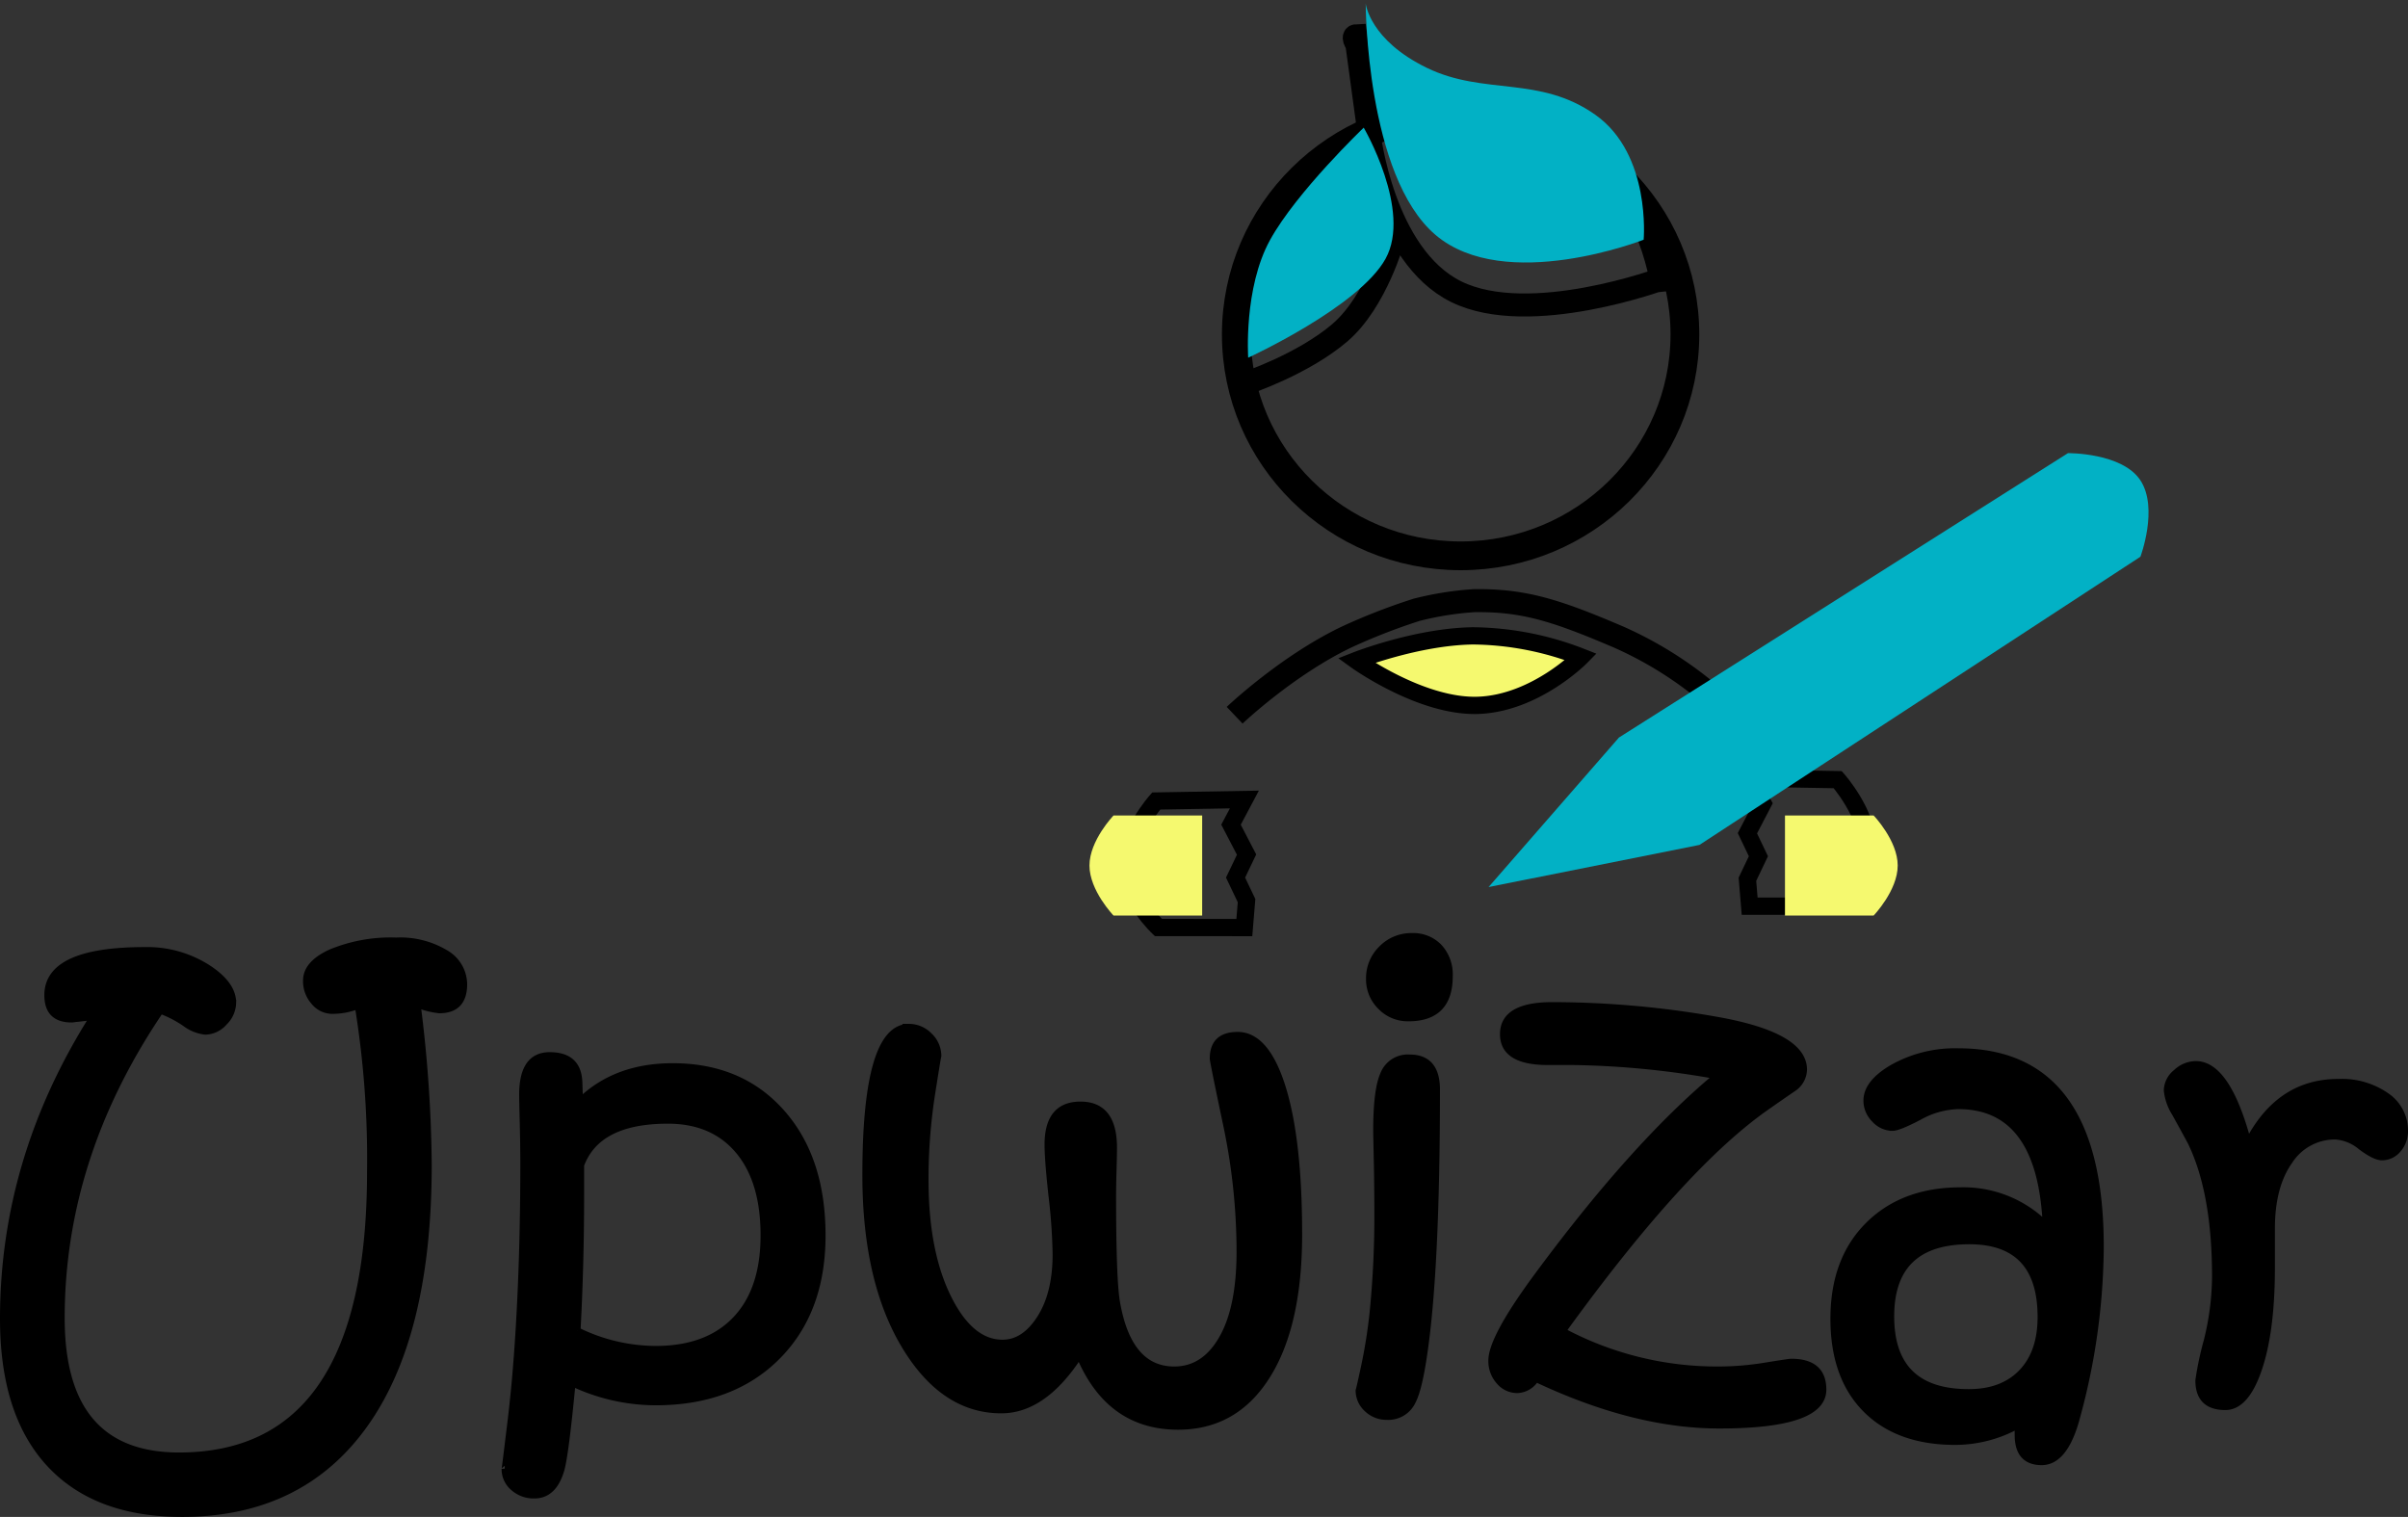 <svg xmlns="http://www.w3.org/2000/svg" width="418.686" height="263.757" viewBox="0 0 418.686 263.757">
  <rect x="0" y="0" width="418.686" height="263.757" fill="#333333" stroke="none"/>
  <g id="Group_11545" data-name="Group 11545" transform="translate(-257.574 -65.805)">
    <path id="Upwiser" d="M88.3-77.067q0,4.555-4.348,4.555a13.927,13.927,0,0,1-3.727-.932A232.879,232.879,0,0,1,82.14-45.7q0,29.657-11.1,45.21T39.232,15.062q-15.062,0-23.11-8.721T8.074-18.892q0-27.742,15.579-52.431l-2.64.311a3.253,3.253,0,0,0-.518.052,3.113,3.113,0,0,1-.466.052q-4.244,0-4.244-4.244,0-7.867,16.977-7.867a19.566,19.566,0,0,1,11.024,3.105q4.348,2.847,4.348,6.056a4.957,4.957,0,0,1-1.527,3.468,4.553,4.553,0,0,1-3.338,1.6A7.245,7.245,0,0,1,39.7-70.235a19.575,19.575,0,0,0-4.192-2.174Q18.322-47.048,18.322-19q0,23.86,20.393,23.86,33.177,0,33.177-49.273A165.6,165.6,0,0,0,69.77-73.237a12.135,12.135,0,0,1-4.451.828,4.141,4.141,0,0,1-3.183-1.553,5.437,5.437,0,0,1-1.372-3.727q0-2.95,4.244-4.917a27.235,27.235,0,0,1,11.438-2.07,15.36,15.36,0,0,1,8.618,2.148A6.373,6.373,0,0,1,88.3-77.067Zm62.316,43.684q0,13.25-7.893,21.143T121.579-4.348a34.011,34.011,0,0,1-14.44-3.261Q105.98,4.5,105.224,7.3q-1.3,4.555-4.734,4.555a5.351,5.351,0,0,1-3.695-1.346,4.267,4.267,0,0,1-1.509-3.312q0,.311.828-6.573,1.035-8.074,1.6-17.442.828-13.457.828-29.088,0-3.105-.1-7.117t-.1-4.839q0-6.884,4.813-6.884,5.021,0,5.176,4.762l.1,3.157q6.211-6,16.1-6,11.749,0,18.84,7.867Q150.615-46.944,150.615-33.384Zm-10.3,0q0-9.472-4.4-14.7T123.7-53.311q-12.215,0-15.062,7.712v5.124q0,12.008-.621,23.6a31.01,31.01,0,0,0,13.561,3.209q8.954,0,13.845-5.124T140.315-33.384Zm93.164-.207q0,16.1-5.745,24.947Q222.2-.1,212.414-.1q-12.008,0-17.184-12.318Q189.071-2.95,181.67-2.95q-9.886,0-16.562-10.766-7.091-11.438-7.091-30.175,0-25.775,7.608-25.775a4.949,4.949,0,0,1,3.571,1.527,4.881,4.881,0,0,1,1.553,3.6q0-.362-1.113,6.729a95.406,95.406,0,0,0-1.113,14.8q0,12.732,4.141,20.807,3.83,7.453,9.213,7.453,3.778,0,6.5-4.27t2.717-11.1a97.519,97.519,0,0,0-.7-10.041q-.7-6.366-.7-9.006,0-6.987,5.745-6.987,5.849,0,5.849,7.5,0,1.139-.078,3.934t-.078,4.348q0,14.7.673,18.581,2.019,11.7,9.938,11.7,5.176,0,8.255-5.357t3.08-15.087a106.771,106.771,0,0,0-2.329-22.075q-2.329-11.05-2.329-11.516,0-4.141,4.348-4.141,4.917,0,7.764,8.851Q233.479-50.205,233.479-33.591Zm26.189-44.874q0,7.35-7.194,7.35a6.606,6.606,0,0,1-4.891-2.019A6.674,6.674,0,0,1,245.591-78a7.188,7.188,0,0,1,2.174-5.279,7.249,7.249,0,0,1,5.331-2.174,6.251,6.251,0,0,1,4.762,1.915A7.078,7.078,0,0,1,259.669-78.465Zm-2.226,19.72q0,31.21-2.226,46.116-.88,6-1.967,8.074a4.706,4.706,0,0,1-4.5,2.743,4.933,4.933,0,0,1-3.52-1.372,4.367,4.367,0,0,1-1.449-3.287q0,.259.828-3.571a91.246,91.246,0,0,0,1.6-9.886,169.3,169.3,0,0,0,.828-17.6q0-4.244-.1-8.954t-.1-5.124q0-6.987,1.19-9.73a4.611,4.611,0,0,1,4.658-3Q257.443-64.335,257.443-58.745ZM324.625-6.573q0,6.263-18.127,6.263-14.76,0-31.851-8.074A3.986,3.986,0,0,1,271.4-6.47a4.146,4.146,0,0,1-3.2-1.5,5.32,5.32,0,0,1-1.34-3.675q0-3.83,7.608-14.233,17.066-23.187,31.5-35.2a151.65,151.65,0,0,0-24.93-2.433h-4.345q-7.81,0-7.81-4.865,0-5.072,8.592-5.072a164.632,164.632,0,0,1,28.519,2.536q15.269,2.691,15.269,8.7A4.082,4.082,0,0,1,319.553-59q-2.277,1.553-4.555,3.157Q300.293-45.7,279.376-16.77A56.8,56.8,0,0,0,306.5-10.093a50.21,50.21,0,0,0,8-.673q4.168-.673,4.53-.673Q324.625-11.438,324.625-6.573Zm48.238-24.792a114.7,114.7,0,0,1-4.141,29.657q-2.07,7.764-6.159,7.764-4.192,0-4.192-4.762a8.973,8.973,0,0,1,.1-1.6,22.727,22.727,0,0,1-10.921,2.847q-9.989,0-15.6-5.642t-5.616-15.786q0-10.3,6.056-16.33t16.1-6.03A20.329,20.329,0,0,1,363.236-35.4q-.983-20.444-15.165-20.444a14.611,14.611,0,0,0-6.754,1.889q-3.6,1.889-4.684,1.889a4.287,4.287,0,0,1-3.157-1.449,4.641,4.641,0,0,1-1.4-3.312q0-3.105,4.5-5.745a22.173,22.173,0,0,1,11.49-2.847Q372.863-65.422,372.863-31.365ZM362.356-19.2q0-13.146-12.37-13.146-13.561,0-13.561,13.043,0,13.146,13.457,13.146,5.849,0,9.161-3.442T362.356-19.2Zm63.4-32.4a4.82,4.82,0,0,1-1.19,3.313,3.677,3.677,0,0,1-2.847,1.346q-1.242,0-3.675-1.812a7.645,7.645,0,0,0-4.4-1.812,9.351,9.351,0,0,0-7.971,4.322q-3.054,4.322-3.054,11.671v6.78q0,11.335-2.381,18.012Q398.018-3.52,394.5-3.52q-4.71,0-4.71-4.658a55.1,55.1,0,0,1,1.449-6.858,47.052,47.052,0,0,0,1.449-11.154q0-14.492-4.141-23.187-.1-.259-2.847-5.228a9.161,9.161,0,0,1-1.4-4.037,4.185,4.185,0,0,1,1.6-3.105,5.087,5.087,0,0,1,3.468-1.449q5.486,0,9.109,13.457,5.383-10.352,15.683-10.352a13.617,13.617,0,0,1,8.385,2.407A7.317,7.317,0,0,1,425.76-51.6Z" transform="translate(250 314)" stroke="#000" stroke-width="1"/>
    <g id="Group_11544" data-name="Group 11544" transform="translate(1.534 5)">
      <g id="Ellipse_34" data-name="Ellipse 34" transform="translate(468.5 77.951)" fill="none" stroke="#000" stroke-width="5">
        <ellipse cx="41.5" cy="41" rx="41.5" ry="41" stroke="none"/>
        <ellipse cx="41.5" cy="41" rx="39" ry="38.5" fill="none"/>
      </g>
      <path id="Path_35" data-name="Path 35" d="M8393.42,2346.79s-23.189,8.617-35.975,2.3-15.166-27.574-15.166-27.574l-2.3-16.912s-2.9.138,10.57,11.857c4.46,3.879,21.989,2.358,28.493,6.893,12.545,8.749,14.375,25.736,14.375,25.736" transform="translate(-7848.214 -2237.568)" fill="none" stroke="#000" stroke-width="4"/>
      <path id="Path_33" data-name="Path 33" d="M8152,2315.5s2.676,29.853,15.606,39.029,36.115-2.323,36.115-2.323.03-14.9-10.254-20.908-19.508-1.626-29.875-5.576S8152,2315.5,8152,2315.5Z" transform="translate(-7426.095 -2954.657) rotate(4.992)" fill="#02b1c5"/>
      <path id="Path_36" data-name="Path 36" d="M8326,2371.33s9.664-3.25,16-8.667,9.333-16.333,9.333-16.333" transform="translate(-7853 -2244)" fill="none" stroke="#000" stroke-width="4"/>
      <g id="Group_11543" data-name="Group 11543">
        <path id="Path_34" data-name="Path 34" d="M8158.9,2351.29c-4.616,8.372-23.89,17.209-23.89,17.209s-.815-12.093,3.8-20.465S8155.1,2328.5,8155.1,2328.5,8163.51,2342.92,8158.9,2351.29Z" transform="translate(-7661.945 -2245.5)" fill="#02b1c5"/>
        <path id="Path_38" data-name="Path 38" d="M8345,2421.67s11.792,7.583,21.667,6.667S8384,2419,8384,2419a52.878,52.878,0,0,0-19-2.667C8355.25,2417,8345,2421.67,8345,2421.67Z" transform="translate(-7714.972 -2679.444) rotate(3)" fill="#f5f96f" stroke="#000" stroke-width="3"/>
        <path id="Path_37" data-name="Path 37" d="M8322.67,2433.67s8.906-8.766,19.221-13.922A105.412,105.412,0,0,1,8354,2414.8a54.589,54.589,0,0,1,9.923-1.754c8.6-.269,14.2,1.388,25.221,5.878A65.881,65.881,0,0,1,8408,2431" transform="translate(-7809.387 -2389.625) rotate(0.974)" fill="none" stroke="#000" stroke-width="4"/>
        <g id="Group_11541" data-name="Group 11541">
          <path id="Path_39" data-name="Path 39" d="M8238.33,2450H8223l2.405,4.337-2.622,5.247,1.982,3.966-1.843,4.033.466,4.678,14.944-.261s5.334-5.167,5.334-10.667S8238.33,2450,8238.33,2450Z" transform="translate(-7619.918 -2393.317) rotate(0.974)" fill="none" stroke="#000" stroke-linecap="round" stroke-width="3"/>
          <path id="Path_40" data-name="Path 40" d="M8422.21,2449.21v15.39h15.413s4.187-4.35,4.187-8.7-4.187-8.7-4.187-8.7H8422.21Z" transform="translate(-7855.811 -2244.6)" fill="#f5f96f"/>
        </g>
        <g id="Group_11542" data-name="Group 11542" transform="translate(445.466 199.818)">
          <path id="Path_39-2" data-name="Path 39" d="M15.55,22.261H.217l2.4-4.337L0,12.677,1.982,8.711.14,4.678.605,0,15.55.261s5.334,5.167,5.334,10.667S15.55,22.261,15.55,22.261Z" transform="translate(27.534 22.257) rotate(179.026)" fill="none" stroke="#000" stroke-linecap="round" stroke-width="3"/>
          <path id="Path_40-2" data-name="Path 40" d="M8441.81,2449.21v15.39H8426.4s-4.187-4.35-4.187-8.7,4.187-8.7,4.187-8.7h15.413Z" transform="translate(-8422.211 -2444.418)" fill="#f5f96f"/>
        </g>
        <path id="Path_41" data-name="Path 41" d="M8206.67,2431.33l78.069-49.447s9.429-.1,12.6,4.733,0,13.275,0,13.275L8220.67,2450l-36.67,7.33Z" transform="translate(-7669.137 -2242.286)" fill="#02b1c5"/>
      </g>
    </g>
  </g>
</svg>
